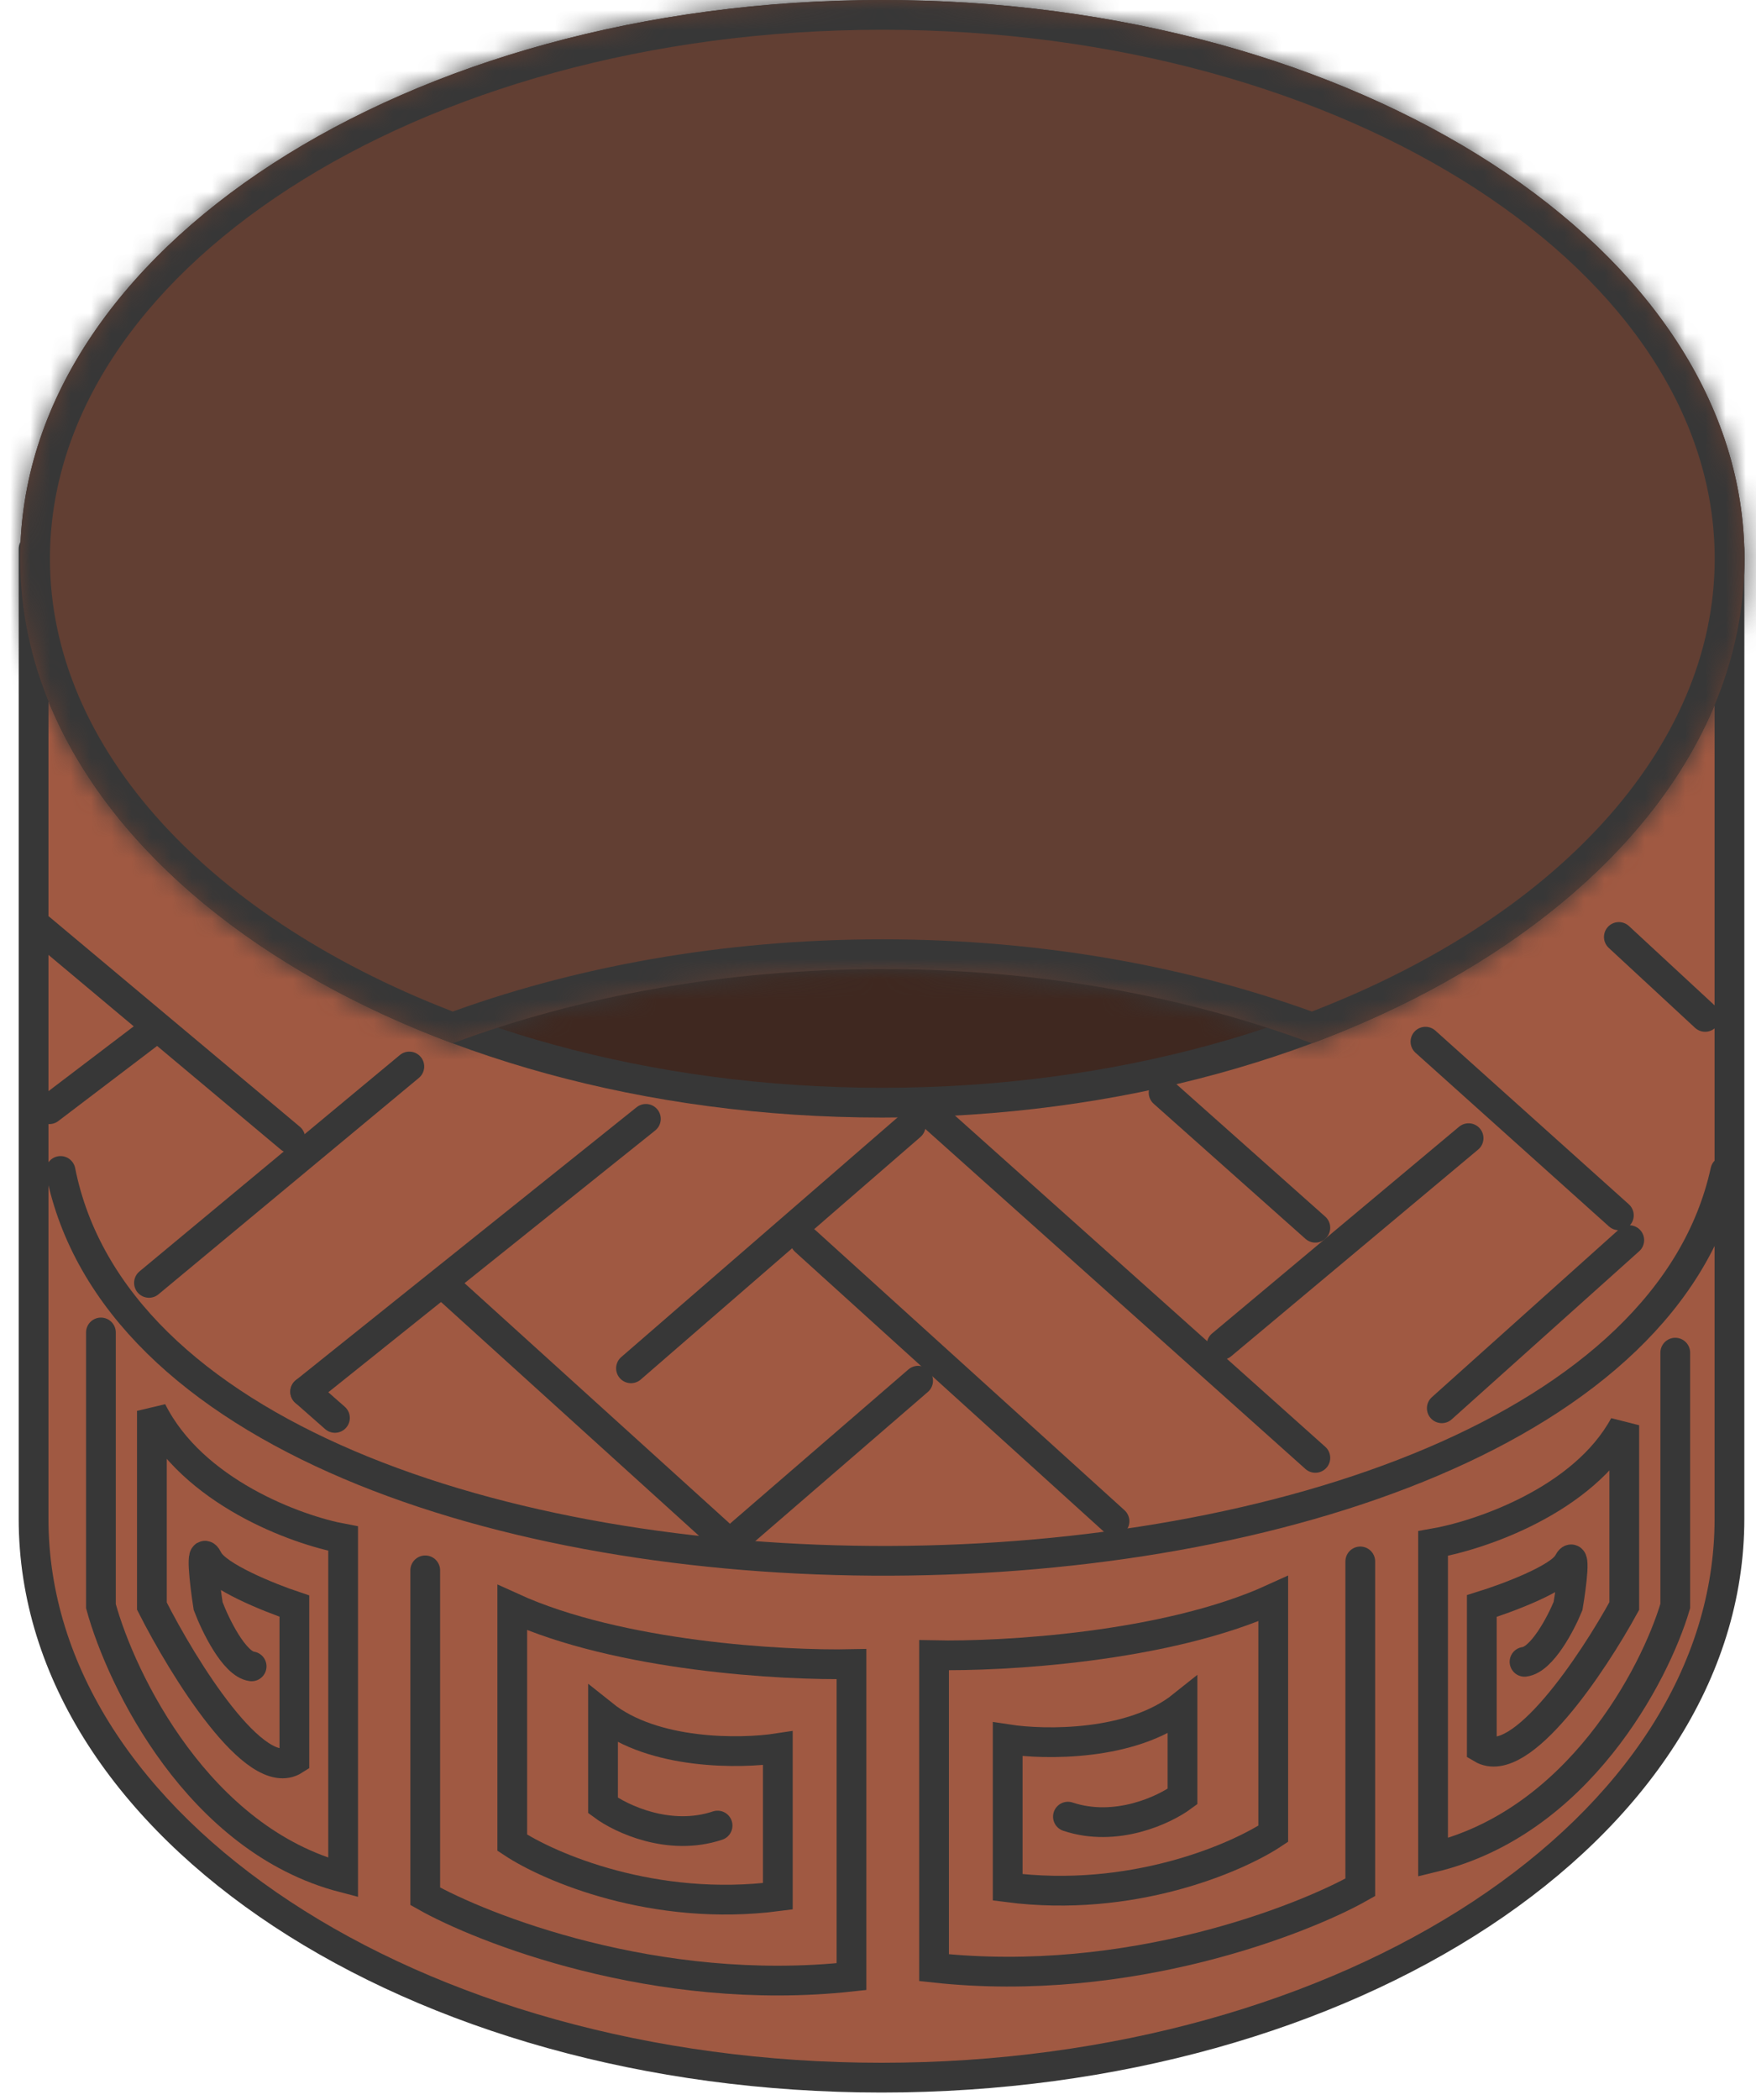 <svg width="87" height="104" viewBox="0 0 87 104" fill="none" xmlns="http://www.w3.org/2000/svg">
<path fill-rule="evenodd" clip-rule="evenodd" d="M1.664 75.229V27.193H85.685V75.229C85.685 90.517 66.876 102.91 43.674 102.91C20.472 102.91 1.664 90.517 1.664 75.229Z" fill="#A05942"/>
<path d="M1.664 27.193V26.456C1.256 26.456 0.926 26.786 0.926 27.193H1.664ZM85.685 27.193H86.422C86.422 26.786 86.092 26.456 85.685 26.456V27.193ZM0.926 27.193V75.229H2.401V27.193H0.926ZM85.685 26.456H1.664V27.93H85.685V26.456ZM86.422 75.229V27.193H84.948V75.229H86.422ZM84.948 75.229C84.948 82.546 80.447 89.264 72.975 94.187C65.509 99.106 55.152 102.173 43.674 102.173V103.647C55.399 103.647 66.047 100.517 73.786 95.418C81.519 90.323 86.422 83.2 86.422 75.229H84.948ZM43.674 102.173C32.197 102.173 21.84 99.106 14.374 94.187C6.902 89.264 2.401 82.546 2.401 75.229H0.926C0.926 83.2 5.83 90.323 13.563 95.418C21.302 100.517 31.95 103.647 43.674 103.647V102.173Z" fill="#373737"/>
<path d="M85.691 27.677C85.691 34.987 81.117 41.705 73.516 46.63C65.923 51.55 55.388 54.618 43.714 54.618C32.04 54.618 21.505 51.55 13.911 46.63C6.31 41.705 1.737 34.987 1.737 27.677C1.737 20.368 6.31 13.65 13.911 8.725C21.505 3.805 32.04 0.737 43.714 0.737C55.388 0.737 65.923 3.805 73.516 8.725C81.117 13.65 85.691 20.368 85.691 27.677Z" fill="#3F2820" stroke="#373737" stroke-width="1.474"/>
<mask id="path-4-inside-1_126_548" fill="white">
<path fill-rule="evenodd" clip-rule="evenodd" d="M65.003 51.678C77.808 46.898 86.428 37.94 86.428 27.677C86.428 12.392 67.304 0 43.714 0C20.124 0 1 12.392 1 27.677C1 37.94 9.62 46.898 22.425 51.678C28.692 49.338 35.962 48 43.714 48C51.466 48 58.736 49.338 65.003 51.678Z"/>
</mask>
<path fill-rule="evenodd" clip-rule="evenodd" d="M65.003 51.678C77.808 46.898 86.428 37.94 86.428 27.677C86.428 12.392 67.304 0 43.714 0C20.124 0 1 12.392 1 27.677C1 37.94 9.62 46.898 22.425 51.678C28.692 49.338 35.962 48 43.714 48C51.466 48 58.736 49.338 65.003 51.678Z" fill="#623F33"/>
<path d="M65.003 51.678L64.488 53.059L65.003 53.251L65.519 53.059L65.003 51.678ZM22.425 51.678L21.909 53.059L22.425 53.251L22.94 53.059L22.425 51.678ZM84.954 27.677C84.954 37.039 77.04 45.611 64.488 50.296L65.519 53.059C78.576 48.185 87.902 38.841 87.902 27.677H84.954ZM43.714 1.474C55.267 1.474 65.658 4.511 73.116 9.344C80.588 14.185 84.954 20.701 84.954 27.677H87.902C87.902 19.369 82.706 12.045 74.719 6.869C66.717 1.685 55.751 -1.474 43.714 -1.474V1.474ZM2.474 27.677C2.474 20.701 6.84 14.185 14.312 9.344C21.77 4.511 32.161 1.474 43.714 1.474V-1.474C31.677 -1.474 20.711 1.685 12.709 6.869C4.722 12.045 -0.474 19.369 -0.474 27.677H2.474ZM22.94 50.296C10.388 45.611 2.474 37.039 2.474 27.677H-0.474C-0.474 38.841 8.852 48.185 21.909 53.059L22.94 50.296ZM22.94 53.059C29.034 50.784 36.128 49.474 43.714 49.474V46.526C35.795 46.526 28.35 47.892 21.909 50.296L22.94 53.059ZM43.714 49.474C51.3 49.474 58.394 50.784 64.488 53.059L65.519 50.296C59.078 47.892 51.633 46.526 43.714 46.526V49.474Z" fill="#373737" mask="url(#path-4-inside-1_126_548)"/>
<path d="M3 58C8.182 84.01 79.899 83.486 85.48 58" stroke="#373737" stroke-width="1.474" stroke-linecap="round"/>
<path d="M5 66V79.554C6.015 83.257 9.837 91.13 17 93V76.21C14.684 75.779 9.547 73.909 7.526 69.883V79.554C9.074 82.61 12.653 88.412 14.585 87.176V79.554C13.334 79.135 10.729 78.087 10.313 77.253C9.897 76.419 10.139 78.439 10.313 79.554C10.672 80.501 11.606 82.423 12.467 82.538" stroke="#373737" stroke-width="1.474" stroke-linecap="round"/>
<path d="M83 67V79.55C81.984 82.979 78.163 90.269 71 92V76.454C73.316 76.055 78.453 74.324 80.474 70.595V79.55C78.926 82.379 75.347 87.752 73.415 86.607V79.55C74.666 79.162 77.271 78.192 77.687 77.419C78.103 76.647 77.861 78.518 77.687 79.55C77.328 80.427 76.394 82.206 75.532 82.313" stroke="#373737" stroke-width="1.474" stroke-linecap="round"/>
<path d="M21.068 77.783V93.926C23.796 95.473 32.486 98.967 42.186 97.906V82.427C38.795 82.501 30.687 82.044 25.38 79.626V91.272C27.211 92.488 32.405 94.722 38.537 93.926V86.592C36.694 86.874 32.383 86.938 29.877 84.933V89.429C30.773 90.093 33.164 91.221 35.552 90.424" stroke="#373737" stroke-width="1.474" stroke-linecap="round"/>
<path d="M67.394 77.341V93.483C64.667 95.031 55.977 98.525 46.277 97.463V81.985C49.667 82.058 57.775 81.602 63.082 79.184V90.83C61.252 92.046 56.058 94.279 49.925 93.483V86.149C51.768 86.432 56.08 86.496 58.586 84.491V88.987C57.689 89.65 55.298 90.778 52.91 89.982" stroke="#373737" stroke-width="1.474" stroke-linecap="round"/>
<path d="M45.856 54.942L65.168 72.212" stroke="#373737" stroke-width="1.474" stroke-linecap="round"/>
<path d="M57.65 54.123L65.168 60.812" stroke="#373737" stroke-width="1.474" stroke-linecap="round"/>
<path d="M2 46L14.383 56.375" stroke="#373737" stroke-width="1.474" stroke-linecap="round"/>
<path d="M80.205 46.41L84.48 50.369" stroke="#373737" stroke-width="1.474" stroke-linecap="round"/>
<path d="M70.623 51.597L80.205 60.198" stroke="#373737" stroke-width="1.474" stroke-linecap="round"/>
<path d="M39.886 61.461L55.218 75.351" stroke="#373737" stroke-width="1.474" stroke-linecap="round"/>
<path d="M15.12 68.935L16.594 70.232" stroke="#373737" stroke-width="1.474" stroke-linecap="round"/>
<path d="M21.901 63.543L35.611 75.966" stroke="#373737" stroke-width="1.474" stroke-linecap="round"/>
<path d="M45.12 55.761L31.262 67.775" stroke="#373737" stroke-width="1.474" stroke-linecap="round"/>
<path d="M20.28 52.826L7.381 63.543" stroke="#373737" stroke-width="1.474" stroke-linecap="round"/>
<path d="M72.76 56.376L60.524 66.614" stroke="#373737" stroke-width="1.474" stroke-linecap="round"/>
<path d="M80.721 61.427L71.433 69.754" stroke="#373737" stroke-width="1.474" stroke-linecap="round"/>
<path d="M32 55.42L15.12 68.935" stroke="#373737" stroke-width="1.474" stroke-linecap="round"/>
<path d="M45.488 68.389L36.68 76" stroke="#373737" stroke-width="1.474" stroke-linecap="round"/>
<path d="M7.381 51.188L2.442 54.942" stroke="#373737" stroke-width="1.474" stroke-linecap="round"/>
</svg>
